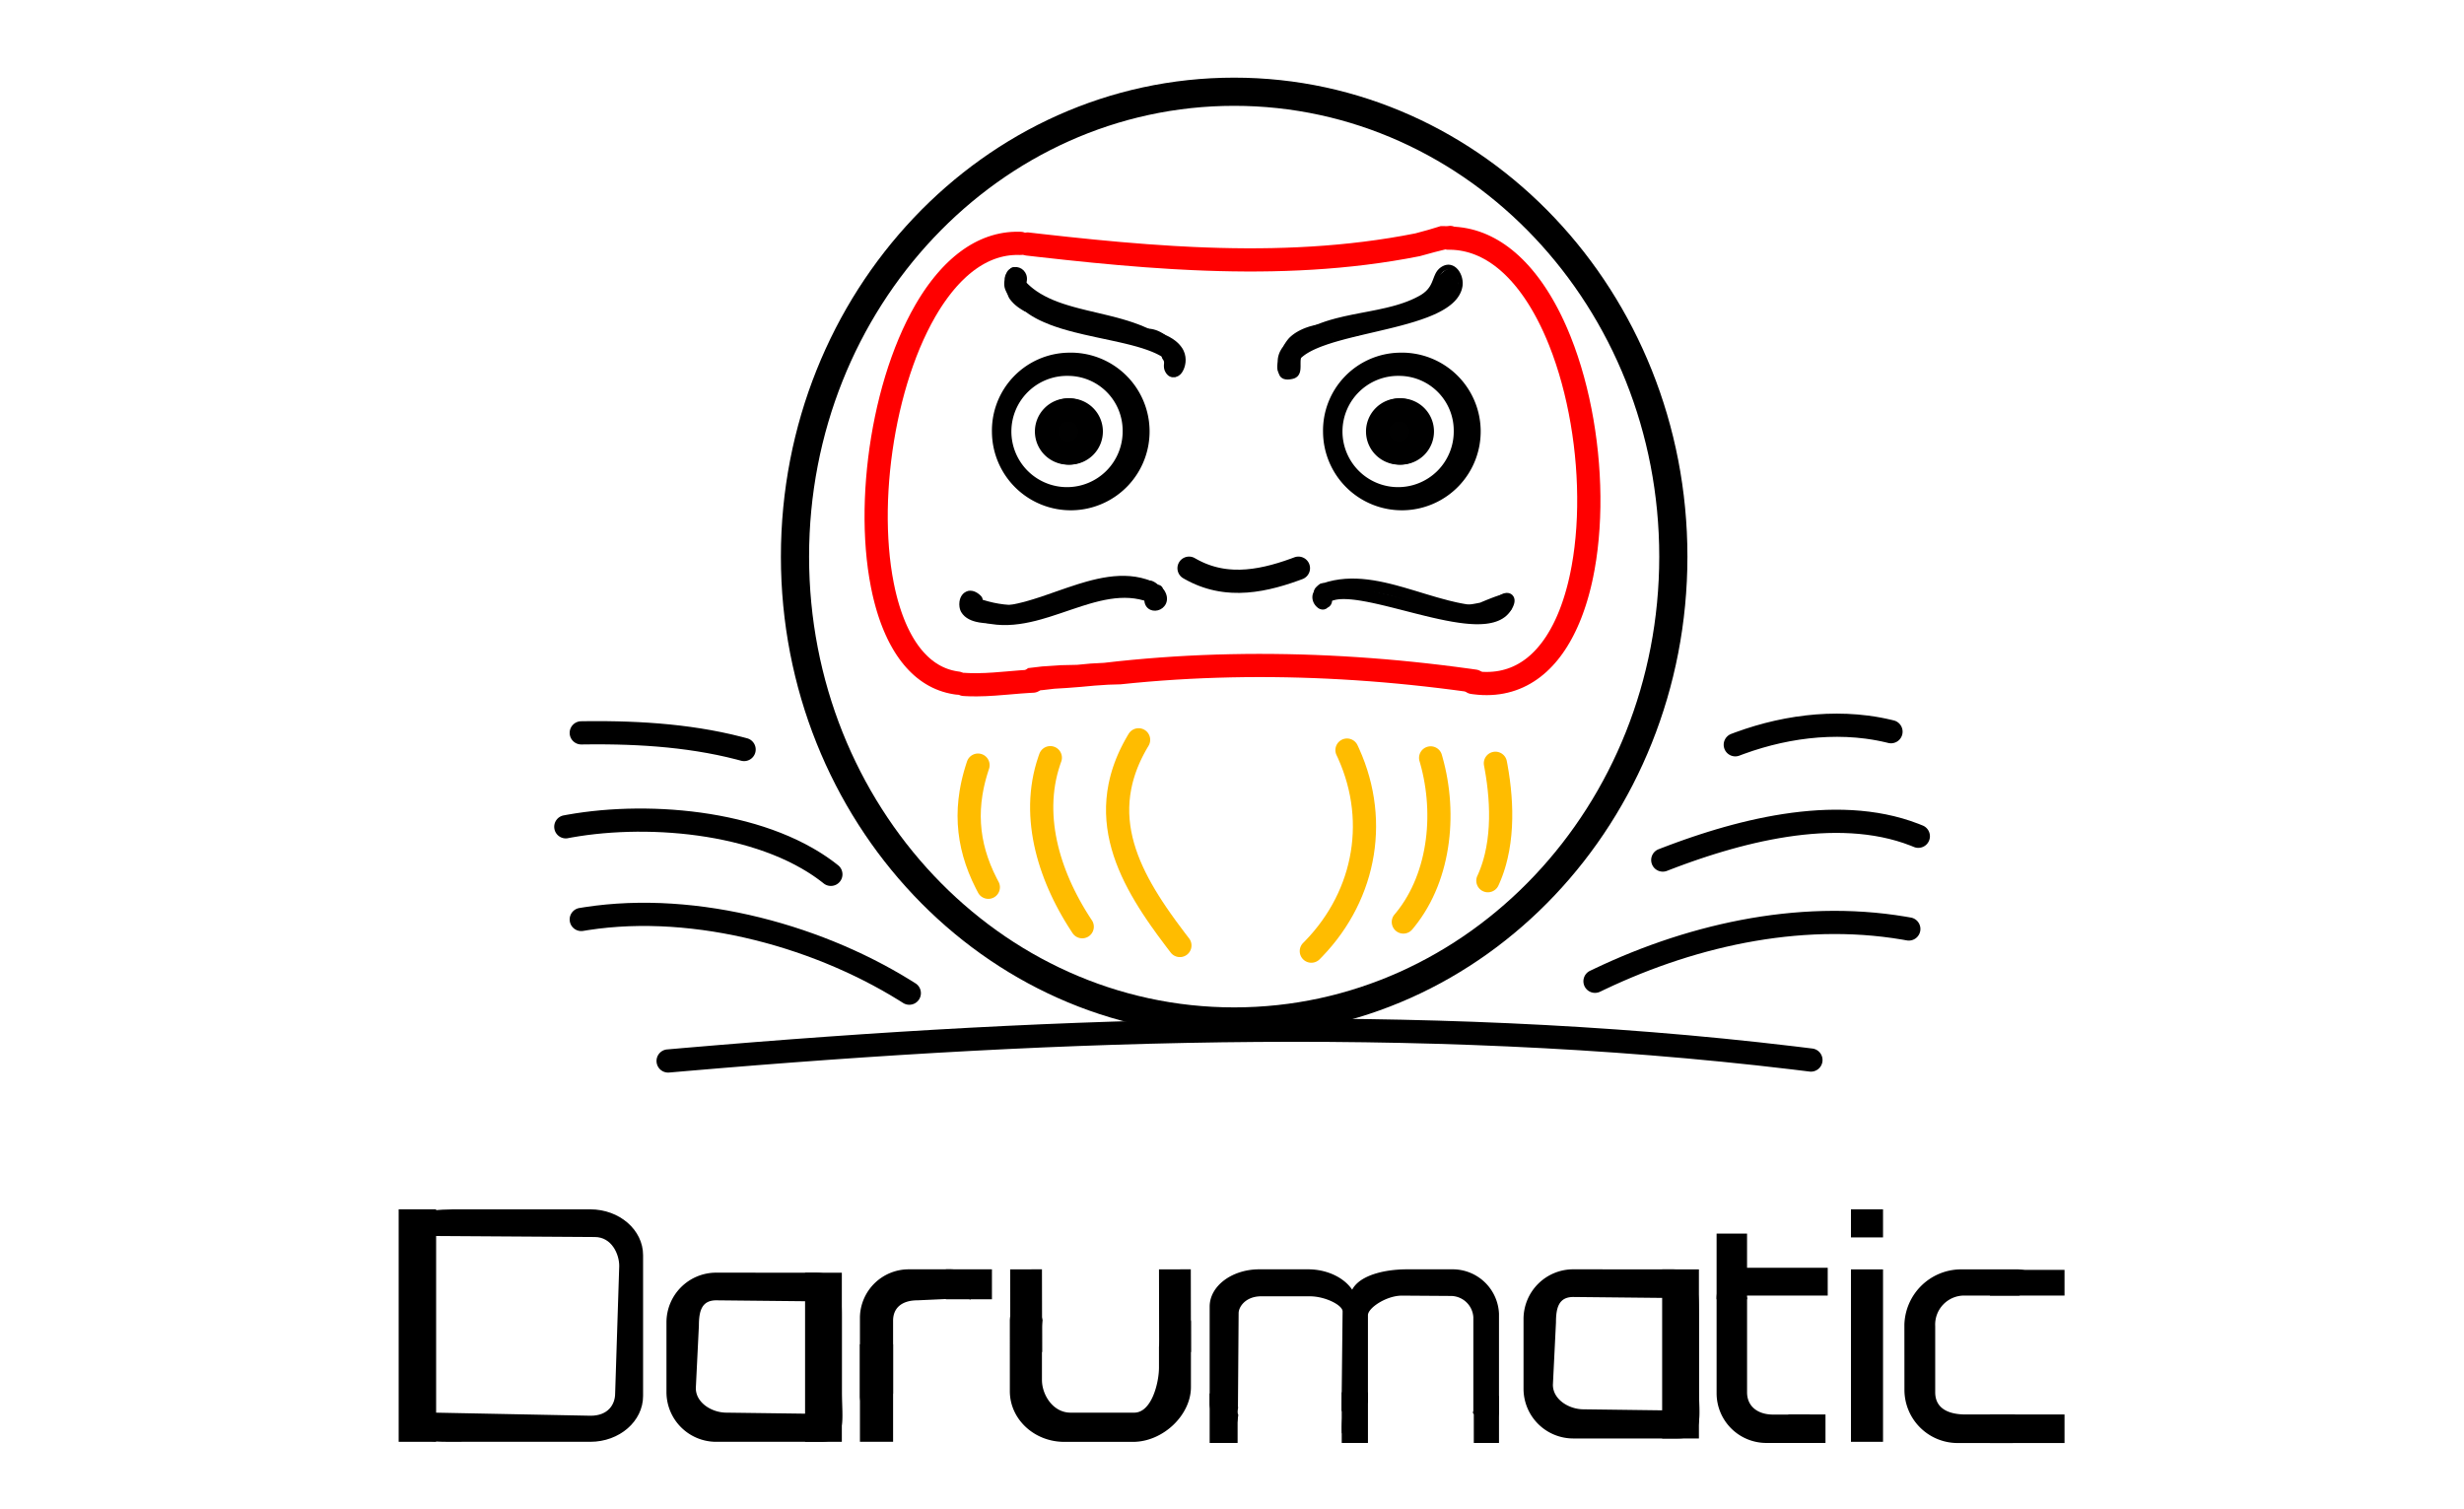 <?xml version="1.0" encoding="UTF-8"?> <svg xmlns="http://www.w3.org/2000/svg" id="Layer_1" data-name="Layer 1" viewBox="0 0 400 245"><defs><style>.cls-1{fill:#010101;}.cls-2{fill:red;}.cls-3{fill:#ffbc00;}</style></defs><title>darumatic</title><path d="M200.351,12.605c40.638,0,73.581,34.81,73.581,77.751s-32.943,77.751-73.581,77.751-73.581-34.81-73.581-77.751S159.713,12.605,200.351,12.605Zm0,4.574c-38.054,0-69.007,32.708-69.007,73.177s30.953,73.177,69.007,73.177c38.053,0,69.007-32.708,69.007-73.177S238.404,17.179,200.351,17.179Z"></path><path d="M173.403,57.252a12.796,12.796,0,1,1-12.373,12.908A12.645,12.645,0,0,1,173.403,57.252Zm.035,3.766a9.031,9.031,0,1,0,8.809,8.945A8.881,8.881,0,0,0,173.438,61.018Z"></path><path d="M227.153,57.252a12.796,12.796,0,1,1-12.373,12.908A12.645,12.645,0,0,1,227.153,57.252Zm.035,3.766a9.031,9.031,0,1,0,8.809,8.945A8.88,8.88,0,0,0,227.188,61.018Z"></path><path class="cls-1" d="M173.522,75.424a5.382,5.382,0,1,1,5.246-5.381A5.315,5.315,0,0,1,173.522,75.424Z"></path><path d="M173.522,64.663a5.382,5.382,0,1,1-5.246,5.381A5.315,5.315,0,0,1,173.522,64.663Zm0,3.766a1.62,1.62,0,1,0,1.48,1.614A1.552,1.552,0,0,0,173.522,68.429Z"></path><path class="cls-1" d="M227.272,75.424a5.382,5.382,0,1,1,5.246-5.381A5.315,5.315,0,0,1,227.272,75.424Z"></path><path d="M227.272,64.663a5.382,5.382,0,1,1-5.246,5.381A5.315,5.315,0,0,1,227.272,64.663Zm0,3.766a1.62,1.62,0,1,0,1.48,1.614A1.552,1.552,0,0,0,227.272,68.429Z"></path><path d="M192.092,93.874l.27.154.586.315.606.296.609.27.611.243.613.217.616.192.617.166.618.142.619.118.619.095.618.073.911.068,1.218.021,1.229-.053,1.222-.123,1.215-.186L206.094,95.639l1.198-.292,1.19-.337,1.183-.376,1.175-.409.595-.219h0a1.883,1.883,0,1,0-1.303-3.534h0l-.532.196-1.077.377-1.069.342-1.058.302-1.048.259-1.036.212-1.024.161-1.01.107-.999.05-1.002-.012-.75-.053-.486-.055-.484-.072-.482-.09-.48-.108-.479-.127-.478-.146-.478-.166-.477-.187-.478-.209-.478-.231-.493-.263-.27-.154a1.883,1.883,0,0,0-1.869,3.27h0"></path><path d="M210.475,57.771l-.033.097-.06.246-.037.262-.016.26-.004.381.002.492-.014.336-.025.195-.04.175-.056.146-.072.116-.087.088-.109.069-.095.039-.075.023-.039.01.012-.003-.094.023-.167.034-.226.033-.256.012-.2-.019-.149-.043-.103-.058-.067-.066-.045-.075-.034-.093-.025-.119-.013-.15.004-.179.023-.204.041-.225.06-.243.077-.256.147-.405.241-.555.277-.552.3-.532.307-.492.224-.329.142-.196.136-.176.126-.152.112-.125.095-.093.032-.027-.012.01.257-.208.514-.381.528-.349.546-.322.563-.296.578-.273.593-.252.607-.232.62-.214.631-.197.968-.27,1.319-.319,1.342-.285,1.359-.266,1.366-.262,1.364-.272,1.353-.298,1.004-.25.662-.183.653-.199.644-.215.634-.235.623-.256.61-.279.596-.305.296-.164h0l.008-.005h0l.121-.07.238-.15.328-.232.383-.32.328-.333.276-.339.23-.341.191-.339.159-.333.194-.474.223-.583.169-.38.122-.214.139-.193.16-.167.08-.066-.018.015.086-.066.15-.101.138-.076.131-.058.124-.04.118-.025.112-.011.107.002.164.025.203.074.185.112.178.152.167.189.152.223.133.252.109.274.082.288.052.295.019.294-.014.287-.018.125.004-.022-.032.168-.08.3-.104.281-.13.273-.154.266-.18.258-.204.252-.228.246-.252.239-.276.234-.298.228-.32.222-.342.215-.362.21-.381.203-.399.197-.417.192-.433.187-.681.271-.955.343-1.001.325-1.043.309-1.077.296-1.103.285-1.122.277-1.705.404-2.272.531-1.673.403-1.088.277-1.057.285-1.02.297-.976.312-.924.328-.658.26-.421.181-.402.187-.384.193-.367.2-.348.208-.328.216-.308.225-.286.235-.264.245-.24.256-.216.268-.103.146h0a.404.404,0,1,0,.661.463l.073-.105.174-.221.201-.216.226-.211.251-.207.275-.202.298-.197.321-.192.342-.187.363-.182.382-.177.398-.172.631-.25.899-.32.956-.306,1.005-.292,1.045-.282,1.079-.274,1.667-.402,2.274-.531,1.712-.405,1.132-.278,1.115-.288,1.092-.3,1.062-.315,1.026-.333.98-.353.701-.28.452-.195.437-.202.421-.209.405-.217.388-.225.37-.234.351-.244.331-.254.31-.265.288-.276.265-.287.24-.301.214-.313.186-.326.157-.339.126-.352L237.38,46.663l.032-.168h0l.004-.022h0l.025-.2.012-.378-.03-.38-.071-.376-.109-.367-.146-.352-.182-.332-.218-.306-.255-.272-.292-.229-.328-.175-.349-.107-.273-.032-.195.004-.197.025-.197.047-.197.069-.197.09-.195.112-.188.129-.086.066h0l-.017.015h0l-.143.126-.228.25-.185.265-.154.28-.186.419-.217.567-.176.433-.135.285-.157.284-.187.282-.225.281-.271.28-.33.279-.29.207-.216.137-.121.07.008-.005-.272.152-.565.289-.581.267-.596.245-.61.226-.622.208-.634.193-.642.178-.983.245-1.337.295-1.358.271-1.369.262-1.372.268-1.365.29-1.347.326-.993.277-.653.205-.645.223-.634.243-.623.265-.61.289-.596.315-.581.343-.564.374-.541.401-.257.208h0l-.012.011h0l-.068.061-.127.128-.135.151-.143.173-.15.195-.157.216-.241.356-.325.523-.317.567-.296.593-.259.6-.161.447-.089.296-.071.292-.05.287-.026.281.002.275.036.269.077.258.126.24.178.208.221.163.255.112.281.064.307.02.331-.02.271-.041.191-.04.094-.022h0l.012-.003h0l.091-.026.165-.06.222-.116.238-.188.181-.221.128-.239.085-.248.053-.251.03-.257.015-.374-.002-.481.003-.341.011-.204.022-.181.038-.169.033-.097h0a.404.404,0,1,0-.763-.262h0"></path><path d="M211.029,56.771h0a.942.942,0,1,0,0-1.883h0a.942.942,0,0,0,0,1.883h0"></path><path d="M209.905,55.882l-.078.085-.222.307-.178.329-.133.294-.11.249-.096.189L209.012,57.44l-.011-.009.043-.051.058-.041h0a.942.942,0,0,0,.92,1.643l.147-.091.208-.174.212-.247.183-.291.134-.27.107-.241.087-.197.061-.133.053-.094.078-.084h0a.942.942,0,0,0-1.386-1.276h0"></path><path d="M209.392,56.31l-.128.289-.267.58-.271.628-.187.518-.108.376-.047.206h0a.886.886,0,0,0-.017.099h0l-.003.026-.009.172-.003.17-.004.178-.005.173-.009.143-.011.076.009-.068.124-.274.468-.35.376-.044-.024-.002.225.047.279.17.154.194.065.144.022.053.015-.036.027-.093.04-.111.046-.102.041-.067h.012l-.089.112-.418.188-.582-.138-.199-.194-.049-.078-.011-.012.004.043.009.089.008.131.004.169.001.092h0a.942.942,0,1,0,1.883-.013h0l-.001-.137-.009-.242-.016-.222-.027-.208-.04-.202-.065-.207-.11-.227-.266-.299-.695-.221-.581.203-.261.245-.159.23-.122.234-.1.245-.082.259-.061.275-.032.307.024.347.104.317.2.28.341.231.306.079.024.002h0a.948.948,0,0,0,.376-.044h0l.484-.355.153-.315.044-.197.022-.192.012-.196.006-.197.004-.179.002-.133-.001-.034.003-.027-.017.099.022-.107.067-.247.144-.407.252-.585.278-.603.128-.288a.942.942,0,1,0-1.721-.766h0"></path><path d="M209.44,59.439l-.07-.129-.052-.159-.015-.136.002-.156.022-.178.045-.197.069-.213.093-.222.116-.225.136-.222.154-.215.167-.202.175-.183.18-.161.179-.135.171-.104.058-.028-.037.019.012-.005.014-.006.065-.027.135-.057.163-.069.172-.073.164-.073.144-.068.112-.06.145-.1.265-.334h0a.944.944,0,0,0,.072-.61h0l-.003-.014-.374-.566-.498-.189-.258.003-.229.043-.262.077-.248.089-.224.09-.189.083-.118.057-.08.043-.077.047h0c-.019.012-.038.026-.056.04h0l-.183.141-.39.328-.385.372-.36.412-.323.455-.218.385-.128.28-.102.28-.081.292-.058.304-.032.314-.006.182v-.008l-.001.018-.002.01-.01.094-.02.204-.02.255-.012.281.007.291.032.251.061.224.132.259.328.313.401.143h0a.928.928,0,0,0,.193.007h0l.031-.002.264-.055.345-.19.245-.289.133-.355.025-.363-.028-.276-.033-.207-.022-.151-.001-.073.004.058-.009.073.024-.149.054-.274.07-.274.086-.278.102-.271.115-.254.126-.229.132-.194.051-.059-.025.031.153-.18.27-.291.243-.23.224-.184.209-.146.2-.117.196-.096.202-.082.341-.112.518-.142.456-.122.349-.1.378-.12.409-.145.224-.087h0l.023-.01h0l.092-.039.223-.102.322-.157.392-.174.22-.064.078-.003-.009.008h0a.942.942,0,0,0-.086-1.882h0l-.214.017-.339.066-.416.138-.453.202-.286.14-.161.075-.092.039.023-.01-.174.068-.348.124-.328.104-.314.091-.471.125-.619.172-.463.158-.321.137-.324.165-.323.197-.322.233-.321.27-.322.311-.32.347-.153.179h0c-.009.01-.017.02-.025.031h0l-.14.183-.22.34-.188.355-.161.366-.136.372-.113.372-.091.368-.067.347-.024.149h0c-.004.024-.006.049-.009.074h0l-.006.193.017.237.027.188.023.136.013.047.026-.083.093-.19.195-.206.27-.132.164-.024-.031.002.193.007.351.136.244.259.067.158.014.082-.011-.023-.008-.154.008-.206.017-.219.02-.204.013-.137.006-.095.001-.018h0v-.008h0l-.001-.055.01-.151.023-.149.037-.149.05-.148.056-.136.112-.215.204-.302.249-.294.287-.282.323-.275.182-.141-.055.04-.055.033-.006.002.058-.029.137-.06.164-.067.155-.058.109-.037.001-.007-.139-.009-.414-.179-.329-.532.003.013.072-.61.26-.323.108-.07-.003.004-.096.046-.142.063-.162.069-.163.068-.146.062-.094.04-.059.027-.012.006h0l-.037.019h0l-.183.102-.311.203-.296.234-.28.26-.265.285-.247.308-.227.328-.205.347-.179.365-.15.381-.115.397-.074.412-.025.425.033.432.101.433.155.382.07.129a.942.942,0,1,0,1.656-.896h0"></path><path d="M211.949,56.94l.559-.264,1.127-.564,1.107-.547.813-.363.533-.207.258-.089h0a.942.942,0,1,0-.62-1.778l-.323.114-.616.242-.879.393-1.115.552-1.089.546-.559.264h0a.942.942,0,0,0,.804,1.703h0"></path><path d="M216.39,54.285l.307-.124.569-.188.577-.15.604-.13.95-.183.981-.206.68-.178.355-.11h0a.942.942,0,0,0-.563-1.797h0l-.27.086-.588.155-.951.2-.992.192-.684.149-.695.185-.68.229-.306.124a.942.942,0,0,0,.708,1.745h0"></path><path d="M216.865,54.499l.327-.08.64-.142.976-.195,1.328-.266,1.016-.238.69-.193.353-.112h0a.942.942,0,1,0-.573-1.794l-.29.093-.61.172-.958.225-1.328.266-1.014.204-.677.151-.327.08h0a.942.942,0,0,0,.447,1.829h0"></path><path d="M217.741,55.124l.125-.061.21-.086.332-.105.484-.114.522-.098.562-.102.591-.128.465-.132.323-.115.313-.136.31-.165.172-.106h0a.942.942,0,0,0-1.007-1.591h0l-.063.042-.174.098-.193.088-.201.075-.346.102-.528.115-.576.105-.613.117-.626.154-.471.157-.306.129-.125.06a.942.942,0,1,0,.819,1.696h0"></path><path d="M219.393,53.663l.245.003.546-.026.553-.068.538-.102.771-.198.995-.32.962-.338.924-.308.661-.182.421-.09.42-.064.411-.031.182-.003h0a.942.942,0,0,0-.04-1.883h0l-.298.009-.545.047-.53.084-.525.116-.751.21-.953.317-.915.322-.891.289-.655.172-.42.083-.412.055-.427.024-.245-.003a.942.942,0,0,0-.022,1.883h0"></path><path d="M222.593,53.801l.469-.131.956-.297,1.409-.486,1.386-.493.908-.307.903-.276.901-.233.437-.094h0a.942.942,0,0,0-.398-1.841h0l-.513.112-.979.255-.955.293-.936.316-1.369.487-1.354.468-.903.282-.469.131a.942.942,0,1,0,.507,1.814h0"></path><path d="M228.219,51.522l.273-.111.526-.187.547-.173.575-.175.593-.188.603-.213.605-.252.458-.229.307-.178.158-.101h0a.942.942,0,1,0-1.021-1.582l-.09.059-.203.122-.338.173-.504.213-.543.193-.574.182-.597.182-.61.195-.6.216-.273.111h0a.942.942,0,0,0,.709,1.744h0"></path><path d="M230.179,50.804l.164-.081.326-.15.535-.232.778-.331.816-.37.62-.317.412-.239.393-.258.376-.285.354-.317.325-.356.287-.399.238-.446.109-.273h0a.942.942,0,1,0-1.762-.664h0l-.024.081-.104.224-.146.221-.189.219-.231.215-.269.209-.303.202-.324.19-.538.278-.775.351-.79.336-.577.25-.366.17-.164.08A.942.942,0,0,0,230.179,50.804h0"></path><path d="M234.152,44.262l-.076.052-.22.184-.21.233-.166.247-.166.349-.142.452-.091.411-.075.334-.057.176-.032.066-.034.051-.027.024.013-.023h0a.941.941,0,1,0,1.384,1.277l.123-.143.162-.236.121-.233.093-.238.091-.309.078-.348.058-.278.054-.214.041-.116.013-.038.009-.027.045-.047.075-.052h0a.941.941,0,1,0-1.065-1.553h0"></path><path d="M233.32,46.008l-.04.082-.057.091-.105.13-.186.183-.229.197-.273.225-.3.258-.31.303-.237.284-.155.231-.078.14h0a.941.941,0,1,0,1.66.889l.004-.013.034-.063.097-.13.212-.213.273-.236.318-.263.342-.307.331-.355.224-.308.127-.222.04-.082h0a.942.942,0,1,0-1.694-.823h0"></path><path d="M233.443,48.377l.056-.044.222-.21.206-.242.189-.253.187-.268.188-.28.282-.429.278-.42.176-.256.165-.228.148-.188.121-.133.074-.06-.029.034-.117.067-.185.051-.286-.012-.234-.095-.126-.093.04.035-.043-.029-.024-.015.01.041.022.083.025.114.034.221.024.321-.004.306-.019.185-.017.084-.018.061-.01.008.025-.062.038-.066-.039.061-.043.052-.075.072-.141.119-.197.169-.136.128h0a.941.941,0,1,0,1.294,1.368l.067-.066.22-.188.266-.24.206-.228.126-.172.039-.061h0c.013-.022.026-.044.038-.066h0l.073-.155.075-.217.05-.213.034-.228.026-.342-.003-.464-.042-.469-.059-.347-.058-.238-.077-.238-.106-.244-.156-.252-.191-.214-.04-.035h0a.961.961,0,0,0-.126-.092h0l-.277-.122-.381-.037-.291.062-.234.111-.221.158-.213.202-.194.222-.191.245-.19.265-.193.28-.282.426-.273.415-.17.253-.154.222-.129.175-.084.109-.034.046-.057.043a.942.942,0,0,0,1.143,1.497h0"></path><path d="M234.531,46.607l-.096.195-.197.331-.231.32-.269.318-.297.305-.316.28-.325.245-.322.2-.135.069h0a.941.941,0,1,0,.888,1.66l.256-.14.456-.294.438-.338.415-.376.389-.407.357-.433.32-.455.263-.453.096-.195h0a.942.942,0,0,0-1.689-.833h0"></path><path d="M233.032,47.866l-.312.271-.466.385-.305.232-.31.216-.311.192-.312.164-.312.133-.137.047h0a.942.942,0,1,0,.638,1.772l.252-.093.445-.197.42-.226.397-.248.375-.264.361-.277.499-.413.313-.271h0a.942.942,0,0,0-1.233-1.424h0"></path><path d="M209.859,58.026l.153-.266.311-.583.222-.392.141-.212.147-.185.151-.149.054-.041-.063.05.029-.021-.004.009.081-.034.217-.087.284-.111.314-.13.317-.151.246-.145.184-.138.179-.182.179-.295.084-.317h0a.951.951,0,0,0,.003-.192h0l-.002-.019-.09-.331-.369-.421-.436-.152-.364.023-.311.106-.253.131-.234.144-.233.157-.235.168-.347.263-.336.267-.208.172-.186.158-.161.14-.131.121-.086.083-.06.065-.048.056h0a.814.814,0,0,0-.054.074h0l-.034.052-.122.232-.121.303-.084.21-.012.008.105-.16.491-.25.494.076.175.114.119.125-.02-.026.128.21.052.226-.001.103.018-.013.073-.121.112-.167.132-.179.093-.117.054-.065.046-.053.03-.032-.003.003-.024.024.118-.114.216-.183.228-.167.252-.163.272-.155.291-.147.305-.138.317-.126.5-.171.675-.179.487-.093.312-.044.312-.03.298-.014.13-.001h0a.942.942,0,0,0-.025-1.883l-.202.003-.385.021-.392.039-.408.06-.613.122-.8.216-.591.204-.392.159-.385.176-.373.192-.362.21-.347.228-.329.248-.295.256-.118.114h0l-.024.024h0l-.038.04-.063.069-.071.083-.082.1-.136.173-.19.264-.193.304-.172.338-.101.298-.039.287.052.385.172.338.02.026h0a1.007,1.007,0,0,0,.119.125h0l.215.15.573.116.599-.263.238-.287.111-.216.092-.229.058-.158.006-.029.034-.052-.054.074-.03.033-.006.005.037-.037.1-.092.137-.12.165-.14.183-.151.301-.239.309-.235.192-.139.172-.117.135-.086.067-.043-.052.001-.217-.005-.364-.143-.319-.389-.065-.274.002.019.004-.192.076-.248.115-.157.058-.045.015-.002-.082.056-.221.108-.28.116-.305.119-.304.124-.228.11-.158.096-.029.021h0c-.022.015-.043.032-.063.049h0l-.185.164-.282.301-.235.309-.203.315-.245.434-.28.527-.154.266h0a.942.942,0,1,0,1.631.941h0"></path><path d="M215.34,97.572l.047-.104.078-.159.062-.111.047-.07.025-.027-.01.02-.071.069-.18.103-.326.055-.362-.095-.225-.172-.097-.132-.034-.059-.009.029-.008.092-.018.129-.03.131-.038.102-.031.04.017-.061.151-.153.23-.103.21-.022.178.03.106.047.065.043-.074-.053-.063-.061-.03-.044-.02-.043-.012-.04-.004-.035.003-.027.008-.017.011-.004.01.009.006.02v.027l-.004.026-.001.019.013.01.037.002-.002.006-.323.002.026.004-.388-.157-.095-.08.016.044.042.104.045.134.039.143.024.133.007.103-.01.043-.008-.06.061-.182.137-.175.157-.113.165-.063.128-.018.072.001.017-.003-.029-.019-.066-.041-.096-.067-.049-.037h0a.942.942,0,0,0-1.112,1.52l.109.079.198.131.199.112.207.095.225.072.255.04.286-.012.3-.088.27-.166.229-.255.162-.345.065-.345.001-.301-.034-.281-.058-.27-.076-.26-.09-.249-.106-.239-.135-.239-.236-.284-.512-.262-.026-.004h0a.93.93,0,0,0-.323.002h0l-.199.041-.318.106-.293.156-.257.202-.212.24-.161.267-.108.282-.059.288-.012.286.029.28.067.272.102.26.136.247.168.23.199.211.204.171.074.053h0a.726.726,0,0,0,.064.042h0l.183.093.324.087.349-.01.359-.13.328-.26.222-.309.135-.301.089-.301.056-.306.027-.311-.005-.322-.051-.328-.095-.272-.152-.242-.293-.251-.44-.138-.416.05-.283.139-.187.152-.138.152-.116.158-.107.172-.104.191-.101.208-.047.104a.942.942,0,0,0,1.715.777h0"></path><path d="M214.974,96.601l.419-.151.795-.239.785-.178.792-.126.799-.077.807-.032.816.011.824.049.832.087.84.12.848.151.856.178.863.202.868.222,1.317.365,1.77.525,1.785.543,1.801.533,1.815.494,1.375.328.924.192.922.163.925.132.928.097.93.059.933.015.934-.032.481-.036h0a.942.942,0,0,0-.144-1.878h0l-.404.032-.838.031-.845-.012-.851-.052-.858-.089-.863-.122-.868-.153-.868-.179-1.317-.313-1.775-.483-1.787-.529-1.798-.547-1.803-.534-1.354-.375-.907-.231-.908-.211-.909-.188-.911-.16-.912-.129-.914-.093-.915-.053-.915-.009-.915.04-.914.093-.911.15-.909.211-.888.27-.419.151a.942.942,0,0,0,.638,1.772h0"></path><path d="M214.18,94.873l-.103.076-.195.156-.171.155-.151.164-.144.208-.124.322.007.484.234.439.341.256.294.111.104.036-.162-.069-.298-.323-.098-.365h0a.942.942,0,1,0,1.882-.064h0l-.099-.411-.336-.399-.288-.153-.138-.046.038.03.19.174.171.365-.015.389-.094.201-.052.058.012-.022.074-.071.141-.114.103-.076h0a.942.942,0,1,0-1.124-1.511h0"></path><path d="M216.404,97.477l.14-.044.246-.062.254-.047.278-.036.3-.025.322-.012.342-.001.36.011.378.022.394.034.411.044.425.054.667.101.929.165.969.196,1.006.223,1.037.244,1.062.262,1.63.414,2.209.566,1.663.413,1.104.262,1.092.244,1.076.222,1.056.196,1.031.163.759.099.498.054.486.041.477.031.468.018.458.004.449-.01.439-.025.428-.04.417-.058.406-.076.395-.095.383-.117.37-.139.356-.164.341-.19.323-.218.304-.246.281-.277.256-.305.131-.182h0a.942.942,0,1,0-1.541-1.083h0l-.047.071-.133.169-.15.156-.168.144-.188.133-.209.122-.231.111-.253.099-.275.087-.296.074-.317.061-.336.048-.355.035-.373.022-.39.009L239.543,99.448l-.42-.016-.434-.027-.447-.038-.455-.048-.707-.091-.983-.155-1.018-.188-1.045-.216-1.069-.239-1.084-.257-1.65-.41-2.212-.567-1.643-.417-1.08-.266-1.062-.25-1.04-.23-1.013-.204-.978-.173-.708-.107L220.031,95.49l-.454-.048-.444-.037-.433-.025-.423-.012-.412.003-.402.018-.391.034-.38.052-.37.072-.341.089-.14.044a.942.942,0,0,0,.563,1.797h0"></path><path d="M243.947,98.963l.046-.131.081-.156.093-.128.112-.127.125-.116.129-.097.119-.07.094-.038.044-.002-.046.026-.172.003-.194-.062-.155-.102-.125-.14-.072-.137-.03-.101-.009-.051-.007-.003-.015.038-.03.074-.047.104-.067.131-.037.067h0a.942.942,0,0,0,1.656.897l.066-.123.109-.221.091-.215.074-.213.055-.216.032-.227.001-.245-.047-.266-.116-.275-.192-.25-.245-.186-.302-.121-.368-.039-.358.051-.314.107-.292.149-.281.187-.271.223-.258.26-.238.299-.211.339-.159.345-.046.131h0a.942.942,0,0,0,1.777.625h0"></path><path d="M240.328,99.859l.193-.084.369-.159.35-.15.332-.139.315-.13.298-.121.281-.112.264-.103.246-.094.23-.086.214-.077.197-.069.181-.062.165-.054.148-.047.132-.039.115-.032.097-.025.117-.026.086-.012-.047.011-.407-.085-.463-1.135.206-.327.002-.013-.1.049-.165.075-.218.091-.265.102-.309.111-.349.116-.387.121-.423.122-.458.122-.49.119-.52.116-.55.11-.577.103-.602.093-.626.082-.648.07-.327.029h0a.942.942,0,0,0,.168,1.876l.36-.032.692-.075.669-.088.644-.1.617-.11.588-.118.559-.125.527-.129.495-.132.461-.133.426-.133.39-.131.353-.127.315-.123.278-.118.244-.114.22-.118.227-.153.335-.437-.435-1.21-.482-.123-.227.013-.204.035-.174.04-.132.035-.145.041-.157.047-.171.054-.185.061-.199.068-.214.075-.229.083-.244.091-.259.1-.276.108-.292.116-.308.125-.325.134-.342.144-.359.153-.375.162-.193.084a.942.942,0,0,0,.755,1.726h0"></path><path d="M163.151,45.304l.023.114.04.203.033.176.028.152.023.129.019.107.015.086.011.067.008.051.007.039.02.091,1.853-.263-.003-.123-.002-.119.003-.146.01-.17.019-.184.031-.19.045-.185.059-.169.07-.145.023-.032h0a.942.942,0,1,0-1.638-.929h0l-.105.194-.143.334-.102.326-.069.314-.045.295-.026.271-.012.24-.003.201.002.15.002.054,1.853-.197.012.059-.004-.025-.009-.051-.012-.073-.016-.094-.02-.116-.025-.139-.03-.162-.036-.186-.041-.21-.023-.114h0a.941.941,0,0,0-1.846.37h0"></path><path d="M163.276,45.329l.033.217.093.466.122.465.148.449.175.434.2.418.224.402.247.385.269.369.289.352.308.337.326.321.343.306.359.292.373.277.387.264.401.252.413.239.424.228.435.217.666.305.923.377.961.347.988.319,1.01.294,1.028.273,1.56.378,2.098.465,2.081.444,1.519.334.981.228.952.236.917.248.875.261.828.278.774.296.536.232.334.16.323.168.306.173.287.178.269.183.118.087h0a.942.942,0,0,0,1.111-1.521l-.172-.125-.337-.228-.352-.216-.365-.205-.378-.195-.397-.188-.612-.264-.848-.322-.887-.296-.923-.275-.954-.257-.98-.243-1.003-.233-1.53-.336-2.066-.441-2.062-.457-1.52-.367-.986-.262-.959-.279-.927-.298-.889-.319-.851-.346-.609-.278-.385-.192-.371-.199-.357-.206-.341-.213-.326-.22-.309-.228-.293-.235-.275-.243-.258-.251-.241-.259-.223-.268-.206-.277-.188-.287-.17-.298-.152-.309-.133-.322-.115-.336-.095-.35-.077-.381-.034-.217a.941.941,0,1,0-1.861.286h0"></path><path d="M164.239,45.941l.128.174.281.359.299.352.309.337.32.323.33.308.34.294.349.281.533.392.741.483.775.442.8.401.821.363.839.331.855.302.868.277.879.257.887.24,1.337.336,1.793.426,1.784.427,1.315.336.859.237.847.253.829.271.809.293.787.317.762.345.734.375.704.408.673.445.477.355.305.247.302.262.293.273.137.135h0a.942.942,0,1,0,1.319-1.344h0l-.174-.171-.343-.319-.352-.304-.367-.295-.561-.414-.766-.502-.791-.456-.814-.414-.833-.376-.85-.342-.865-.312-.875-.286-.885-.264-.894-.247-1.343-.342-1.786-.427-1.769-.42-1.305-.328-.851-.23-.834-.243-.815-.259-.792-.279-.767-.3-.74-.326-.711-.354-.68-.384-.653-.422-.469-.343-.297-.237-.288-.247-.279-.258-.27-.27-.26-.281-.251-.293-.246-.314-.128-.174a.942.942,0,1,0-1.517,1.115h0"></path><path d="M166.579,49.873l.226.185.488.369.508.346.518.316.526.288.533.262.54.236.545.213.549.192.553.172.828.224,1.114.248,1.123.204,1.674.249,1.663.222,1.087.154,1.066.173,1.041.204.756.179.49.134.487.149.478.164.227.086h0a.942.942,0,1,0,.659-1.764h0l-.276-.103-.539-.184-.543-.165-.552-.15-.827-.194-1.101-.215-1.104-.179-1.102-.156-1.636-.218-1.615-.239L173.916,51.086l-1.033-.229-.76-.204-.492-.152-.484-.168-.475-.185-.467-.203-.458-.222-.449-.244-.44-.266-.43-.291-.431-.324-.226-.185a.941.941,0,1,0-1.191,1.458h0"></path><path d="M165.078,45.429l-.009-.094-.002-.119.008-.076.013-.052.013-.029.01-.007.003.01-.006.023-.002.023-.026.048-.062.051-.05.029-.032.018-.019.017-.016.017-.017.018-.025-.009-.014-.014-.004.017-.005.025-.009.036-.015.048-.023.062-.035.077-.015.026h0a.942.942,0,0,0,1.702.807l.063-.138.092-.242.067-.244.04-.244.014-.242-.013-.238-.039-.231-.075-.245-.159-.324-.264-.339-.324-.263-.371-.182-.407-.094-.432.009-.433.128-.365.227-.226.227-.136.194-.109.209-.082.221-.056.23-.032.236-.01.243.009.232.009.094a.942.942,0,1,0,1.875-.174h0"></path><path d="M163.164,45.079l-.032.123-.06.285-.039.296-.012.294.017.291.047.286.078.278.108.264.133.249.156.23.253.296.387.356.437.324.242.16h0a.942.942,0,1,0,1.031-1.575l-.162-.105-.292-.207-.227-.194-.127-.136-.057-.073-.045-.068-.036-.067-.028-.073-.021-.083-.012-.1-.001-.121.014-.144.037-.185.032-.123h0a.941.941,0,1,0-1.821-.477h0"></path><path d="M163.699,47.987l.081.091.154.174.143.161.133.149.123.137.112.125.103.114.094.103.123.135.135.146.105.111.08.082.068.065.166.124,1.33-1.233-.114-.18-.07-.089-.074-.089-.126-.149-.199-.227-.22-.241-.222-.234-.164-.162-.109-.102-.105-.09-.118-.089-.179-.103-.513-.094-.856.748.02.52.09.234.099.193.061.108h0a1.002,1.002,0,0,0,.062.096h0l.107.143.256.308.281.295.293.268.301.244.307.222.458.295.319.188h0a.942.942,0,0,0,.953-1.624l-.256-.149-.376-.24-.228-.163-.215-.171-.203-.181-.191-.194-.192-.226-.107-.144.062.096-.031-.053-.039-.069.007.045-.011.399-.842.689-.457-.098-.087-.058.005.001.045.037.063.058.125.123.194.202.197.216.179.203.108.127.051.061.024.029-.056-.102,1.346-1.2.137.107-.012-.01-.056-.056-.091-.096L166.156,47.906l-.119-.13-.09-.1-.1-.111-.11-.123-.121-.134-.131-.147-.142-.159-.153-.172-.081-.092a.942.942,0,1,0-1.41,1.249h0"></path><path d="M188.775,58.337l.054.074.052.091.063.152.08.25.088.301.057.182h0a.942.942,0,0,0,1.797-.564h0l-.047-.149-.112-.379-.152-.43-.163-.338-.136-.218-.054-.074h0a.942.942,0,1,0-1.528,1.101h0"></path><path d="M189.223,59.768l.068.1.143.199.144.183.142.163.145.147.155.132.175.12.215.105.274.072.337-.001.348-.115.278-.205.179-.23.107-.217.077-.269.044-.346.002-.35-.027-.347-.051-.348-.07-.347-.088-.342-.106-.331-.124-.316-.078-.17h0a.941.941,0,1,0-1.704.802h0l.033.065.081.2.076.229.066.244.052.245.037.232.02.201.007.147.002.081.013-.006.047-.074.106-.116.189-.121.246-.064.22.013.14.049.065.041.009.015-.029-.019-.056-.052-.077-.085-.094-.118-.114-.157-.068-.1h0a.942.942,0,0,0-1.556,1.061h0"></path><path d="M188.748,57.145h0a.942.942,0,0,0,0-1.883h0a.942.942,0,1,0,0,1.883h0"></path><path d="M189.075,58.582l.035.043-.02-.016-.034-.031-.024.008-.017.084-.025.175-.031.244-.019.305.028.373.069.279h0a.867.867,0,0,0,.032.088h0l.033.077.097.196.126.202.154.19.189.173.229.146.357.122.52-.002.487-.187.362-.286.272-.33.21-.361.162-.389.117-.415.072-.437.02-.457-.038-.472-.104-.48-.18-.479-.139-.269h0c-.009-.017-.019-.033-.029-.05h0l-.074-.118-.192-.271-.22-.267-.235-.248-.248-.229-.258-.21-.392-.278-.546-.326-.567-.281-.564-.239-.552-.204-.275-.094h0a.942.942,0,1,0-.607,1.783l.23.078.474.174.464.193.442.215.419.243.291.202.173.137.159.143.146.149.133.155.13.178.074.118-.029-.05.043.066.096.211.062.227.03.237-.001.238-.028.229-.05.208-.061.175-.059.129-.033.071.033.012.143-.009.173.043.1.058.062.053.027.038-.002.011-.022-.022-.041-.076-.033-.077.032.088.005.076-.02-.066.007-.166.031-.242.038-.31.01-.387-.07-.431-.138-.332-.132-.199-.035-.043h0a.942.942,0,1,0-1.455,1.196h0"></path><path d="M185.515,55.495h0a.942.942,0,1,0,0-1.883h0a.942.942,0,1,0,0,1.883h0"></path><path d="M185.958,55.23l.173-.009.273.008.241.032.233.053.229.074.229.095.231.116.234.139.106.069h0a.942.942,0,1,0,1.022-1.582l-.182-.116-.35-.201-.364-.175-.378-.147-.392-.115-.405-.081-.416-.043-.404-.006-.173.009h0a.942.942,0,0,0,.094,1.881h0"></path><path d="M187.092,95.046l-.009-.038-.1-.259-.288-.343-.392-.189-.342-.03-.133.008.208.009h0a.942.942,0,0,0-.386,1.843l.296.027.065-.005-.196-.034-.306-.166-.215-.285-.047-.153.009.038a.942.942,0,0,0,1.835-.423h0"></path><path d="M186.476,94.167l-.395-.133-.852-.233-.878-.171-.884-.105-.888-.046-.889.01-.89.059-.891.104-.89.144-.889.179-.888.21-.887.236-1.322.393-1.758.576-1.749.606-1.729.601-1.278.428-.84.266-.834.247-.824.224-.814.197-.802.166-.79.132-.775.094-.761.053-.745.009-.729-.039-.712-.089-.332-.061h0a.941.941,0,1,0-.333,1.853l.437.077.845.1.85.041.853-.013.856-.062.859-.106.861-.145.863-.18.865-.21.865-.236.867-.258.869-.275,1.3-.435,1.727-.6,1.719-.596,1.708-.56,1.271-.378.836-.223.828-.196.819-.167.809-.132.798-.095.786-.055.774-.011.761.035.749.085.737.138.744.201.395.133h0a.942.942,0,1,0,.602-1.785h0"></path><path d="M158.562,100.702l.434.146.918.255.935.187.933.118.93.055.925-.003.92-.056.914-.103.908-.144.902-.181.896-.211.89-.238,1.321-.393,1.749-.571,1.733-.589,1.713-.569,1.268-.39.835-.234.832-.21.826-.18.819-.146.813-.109.807-.067.799-.022.793.027.787.08.782.137.778.197.371.117h0a.942.942,0,0,0,.561-1.798l-.475-.147-.916-.226-.915-.154-.911-.088-.908-.028-.903.027-.899.077-.894.121-.889.16-.885.194-.881.222-.88.247-1.308.402-1.726.573-1.712.582-1.701.556-1.27.378-.838.225-.833.198-.829.167-.823.133-.818.094-.813.052-.808.006-.804-.044-.801-.097-.8-.155-.816-.223-.434-.146a.942.942,0,1,0-.602,1.784h0"></path><path d="M184.908,94.994l-.165-.033-.165-.033h0a.942.942,0,1,0-.37,1.847l.165.033.165.033h0a.942.942,0,1,0,.37-1.847h0"></path><path d="M186.149,96.023l.052.069.254.249.266.18.161.095.012.011h0a.942.942,0,1,0,1.068-1.551l-.125-.083-.125-.073-.014.006.006.032-.052-.069h0a.941.941,0,1,0-1.503,1.134h0"></path><path d="M186.34,96.061l.101.042.11.062.076.059.077.07.138.148.198.245.106.137h0a.942.942,0,0,0,1.487-1.155l-.139-.179-.307-.366-.275-.274-.227-.184-.259-.168-.261-.133-.101-.042h0a.942.942,0,1,0-.724,1.739h0"></path><path d="M186.695,96.175l-.016.106-.03.18-.048.233-.065.247-.059.174-.048.111-.03.051.001-.012.077-.104,1.215-.123.318,1.15-.044.085.016-.007.062-.047.11-.072.161-.09.217-.103.117-.047h0a.942.942,0,0,0-.73-1.736l-.21.09-.346.171-.292.175-.242.174-.197.173-.16.174-.147.22.279,1.228,1.232-.111.139-.168.1-.162.096-.195.095-.239.093-.291.087-.341.059-.296.036-.216.016-.105h0a.942.942,0,0,0-1.863-.276h0"></path><path d="M159.227,97.261l-.086-.077-.168-.147-.159-.133-.147-.117-.138-.103-.133-.091-.132-.081-.14-.072-.166-.065-.222-.049-.326.008-.415.176-.306.355-.108.338-.003.311.067.308.098.27.114.255.128.255.211.387.307.524.158.26h0a.941.941,0,1,0,1.608-.98h0l-.142-.233-.28-.476-.182-.332-.096-.188-.069-.147-.036-.08-.01.023-.016.147-.094.254-.273.293-.361.139-.251-.004-.124-.035-.044-.023.006-.001.04.023.067.044.089.066.109.086.129.107.15.131.086.077h0a.942.942,0,0,0,1.257-1.402h0"></path><path d="M158.638,99.056l.41.132.875.253.915.222.939.182.957.138.967.086.971.03.735-.019.491-.035.25-.025h0l.029-.003h0l.416-.055.876-.151.845-.148.591-.075.364-.023.165-.002h0a.942.942,0,0,0-.034-1.883h0l-.257.006-.479.034-.676.088-.841.147-.802.139-.417.055.029-.004-.196.02-.408.031-.627.019-.86-.023-.867-.075-.865-.122-.854-.164-.835-.201-.817-.236-.409-.133h0a.942.942,0,1,0-.581,1.792h0"></path><path d="M159.298,96.803l-.05-.055-.161-.159-.194-.164-.213-.152-.235-.138-.261-.118-.295-.088-.342-.039-.253.016h0a.847.847,0,0,0-.109.02h0l-.073.018-.26.096-.274.158-.233.197-.187.222-.144.234-.108.237-.078.237-.068.331-.03.439.033.436.07.33.076.225.055.126h0c.01.021.02.042.031.062h0l.07.125.234.329.301.313.334.259.354.211.367.171.374.136.378.108.554.117.733.098.538.041.338.015.312.008.286.003h.135a.942.942,0,1,0,.004-1.883h-.12l-.259-.003-.275-.006-.281-.012L159.937,99.278l-.595-.075-.428-.086-.255-.069-.231-.079-.202-.086-.17-.09-.136-.09-.107-.088-.103-.126-.069-.125.032.062.004.016-.013-.017-.027-.076-.026-.161v-.182l.017-.126.011-.053.008-.036-.001-.017-.014-.001-.03.008-.041.006.005-.013.073-.018-.109.02-.1-.004-.021-.019.036-.001.071.024.088.046.09.059.081.062.074.069.05.055a.942.942,0,0,0,1.398-1.262h0"></path><path d="M187.418,96.842l.054.088.058.115.028.08.012.061.001.043-.006.026-.009.013-.009.003-.008-.002-.006-.004-.028.019-.044.013-.033-.006-.036-.01-.022-.019.008-.024.063-.003.065.022.038.017.036.024.029.025.02.018.011.003.006-.019.006-.046.013-.074.007-.027h0a.942.942,0,1,0-1.854-.329h0l-.026.159-.024.273.007.27.04.264.076.256.113.24.147.217.177.187.199.153.242.129.355.109.428.032.413-.061.393-.146.364-.232.3-.297.182-.266.104-.217.077-.234.047-.246.015-.253-.017-.256-.048-.256-.077-.252-.105-.248-.121-.225-.054-.088h0a.942.942,0,0,0-1.606.984h0"></path><path d="M186.999,97.24h0a.942.942,0,0,0,0-1.883h0a.942.942,0,0,0,0,1.883h0"></path><path d="M188.934,95.877l-.153-.356h0a.942.942,0,1,0-1.731.741h0l.153.357a.942.942,0,0,0,1.731-.742h0"></path><path class="cls-2" d="M235.365,36.666a1.968,1.968,0,0,1,1.899,1.434,1.525,1.525,0,0,1-1.208,2.013l-1.211.321-1.921.482-2.454.67-2.166.408-2.168.367-2.169.328-2.171.289-2.173.252-2.174.216-2.175.182-2.175.149-2.176.117-2.176.087-2.176.058-2.175.03-2.175.003-2.174-.022-2.173-.045-2.172-.068-2.175-.089-3.256-.17-4.329-.289-4.319-.35-4.307-.4-4.294-.441-4.277-.47-2.13-.243a1.883,1.883,0,1,1,.427-3.742l2.13.243,4.262.469,4.266.438,4.271.397,4.274.346,4.275.285,3.202.167,2.132.087,2.135.067,2.135.044,2.133.021,2.131-.004,2.13-.03,2.128-.057,2.126-.085,2.123-.115,2.121-.146,2.118-.178,2.115-.211,2.112-.245,2.108-.281,2.104-.318,2.101-.356,2.097-.396,2.138-.583,1.986-.602,1.09.017Z"></path><path class="cls-2" d="M204.338,106.147l2.29.01,2.29.032,2.289.054,2.288.076,2.287.098,2.285.119,2.284.141,2.281.162,2.279.182,2.276.203,2.273.224,2.27.244,2.265.264,2.262.283,2.257.302,1.131.159a1.883,1.883,0,0,1-.525,3.73l-1.106-.156-2.225-.298-2.229-.279-2.233-.26-2.236-.24-2.239-.221-2.242-.201-2.244-.18-2.246-.16-2.249-.139-2.25-.118-2.251-.097-2.252-.075-2.252-.054-2.252-.032-2.252-.01-2.252.013-2.251.036-2.25.059-2.249.081-2.247.105-2.245.129-2.243.152-2.239.176-2.237.201-2.234.225-1.998.061-2.22.148-2.249.207-2.308.178-1.953.118-2.038.237-1.735.089a1.814,1.814,0,0,1-2.289-1.234,1.679,1.679,0,0,1,1.319-2.11l.462-.326,2.243-.266,3.044-.207,2.663-.059,2.189-.207,2.177-.116,2.272-.255,2.275-.229,2.278-.204,2.281-.18,2.283-.155,2.285-.131,2.286-.107,2.288-.083,2.289-.059,2.289-.037Z"></path><path class="cls-2" d="M165.711,37.626l-.286-.008-.63.002-.645.03-.639.059-.632.087-.626.115-.618.142-.61.168-.602.194-.592.219-.584.244-.574.267-.565.291-.556.313-.546.335-.536.356-.526.376-.517.396-.507.415-.498.434-.488.451-.478.469-.469.486-.461.503-.451.519-.442.534-.433.549-.425.564-.416.578-.407.592-.398.606-.39.619-.564.945-.725,1.305-.697,1.359-.663,1.401-.63,1.441-.597,1.478-.564,1.511-.531,1.543-.497,1.571-.464,1.595-.43,1.618-.397,1.637-.362,1.653-.329,1.666-.294,1.677-.259,1.684-.224,1.688-.189,1.69-.153,1.688-.117,1.684-.08,1.676-.044,1.666-.006,1.653.031,1.636.069,1.617.108,1.595.146,1.571.187,1.542.227,1.512.267,1.479.229,1.093.167.72.176.702.187.692.197.682.208.67.22.659.231.648.243.635.255.624.266.61.278.598.29.584.303.57.315.556.329.541.341.526.355.511.369.494.383.478.397.461.411.443.426.425.44.405.456.385.47.364.485.342.5.32.515.296.53.272.543.247.558.221.571.195.584.167.596.14.608.112.33.048h0a1.883,1.883,0,0,0,.532-3.729l-.196-.027-.428-.074-.417-.094-.406-.112-.398-.132-.388-.15-.38-.168-.372-.187-.365-.206-.357-.224-.35-.243-.344-.262-.337-.281-.33-.3-.323-.319-.316-.337-.31-.356-.302-.374-.295-.393-.288-.411-.28-.429-.272-.447-.264-.463-.257-.48-.248-.497-.24-.512-.231-.529-.222-.543-.214-.559-.206-.573-.196-.587-.187-.6-.179-.613-.17-.626-.16-.638-.15-.642-.209-.99-.249-1.366-.212-1.405-.175-1.441-.139-1.473-.102-1.502-.067-1.528-.031-1.55.005-1.569.04-1.584.076-1.596.11-1.605.145-1.61.179-1.612.213-1.612.246-1.606.279-1.599.312-1.587.344-1.573.376-1.556.407-1.535.438-1.51.468-1.482.498-1.452.527-1.417.555-1.38.584-1.339.611-1.294.637-1.247.667-1.204.518-.869.35-.557.356-.542.362-.527.367-.512.372-.497.377-.48.383-.464.387-.447.392-.43.397-.413.401-.395.405-.377.409-.359.413-.34.416-.321.42-.302.423-.284.427-.264.429-.245.433-.225.436-.206.44-.187.443-.167.447-.147.45-.128.455-.108.46-.088.464-.067.47-.046.476-.026.504-.003.285.008h0a1.883,1.883,0,0,0,.109-3.765h0"></path><path class="cls-2" d="M156.369,112.981l.355.022.745.03,1.114.011,1.469-.037,1.454-.082,2.132-.169,2.101-.176,1.373-.095.671-.035h0a1.883,1.883,0,0,0-.197-3.761l-.734.039-1.427.1-2.083.175-2.048.164-1.339.077-1.335.036-1-.009-.67-.026-.355-.021a1.883,1.883,0,0,0-.224,3.759h0"></path><path class="cls-2" d="M235.11,40.538l.31.001.549.021.52.045.513.068.506.091.5.113.493.135.487.157.482.179.477.201.472.222.468.243.463.264.458.286.453.306.449.327.444.348.439.368.434.388.428.408.423.428.418.447.411.466.405.484.399.503.393.52.386.538.379.555.372.571.365.588.358.603.351.618.343.633.335.647.328.661.32.674.312.687.304.699.443,1.077.56,1.472.522,1.506.488,1.543.453,1.576.417,1.605.38,1.63.344,1.652.306,1.669.269,1.683.231,1.693.192,1.699.153,1.702.114,1.7.074,1.695.034,1.686-.005,1.673-.046,1.657-.087,1.636-.128,1.612-.168,1.584-.21,1.551-.251,1.515-.214,1.103-.154.719-.166.715-.176.703-.187.691-.197.679-.207.665-.217.651-.227.637-.237.623-.247.607-.257.592-.266.575-.277.559-.286.542-.295.524-.304.506-.313.488-.322.469-.331.45-.34.43-.348.411-.356.391-.364.371-.373.351-.38.33-.388.31-.397.289-.405.268-.413.248-.421.227-.43.207-.44.185-.449.165-.46.144-.47.123-.482.101-.494.079-.507.057-.52.034-.534.01-.548-.013-.563-.039-.578-.065-.276-.039h0a1.883,1.883,0,0,0-.521,3.73l.392.054.737.078.727.046.717.013.706-.018.695-.05.683-.081.671-.112.659-.144.646-.173.631-.203.617-.231.603-.26.588-.287.572-.313.556-.339.541-.363.525-.387.508-.41.493-.432.477-.453.461-.474.446-.493.43-.512.416-.531.4-.548.386-.566.372-.583.358-.598.344-.614.33-.63.317-.644.304-.658.291-.672.278-.685.265-.698.252-.711.241-.723.228-.734.216-.746.204-.757.192-.767.18-.777.17-.794.232-1.204.268-1.625.222-1.657.178-1.685.134-1.709.09-1.73.048-1.748.005-1.763-.038-1.774-.079-1.782-.121-1.786-.161-1.787-.203-1.784-.243-1.779-.283-1.77-.324-1.757-.363-1.741-.403-1.721-.442-1.698-.482-1.672-.521-1.642-.56-1.609-.597-1.566-.472-1.146-.329-.755-.338-.744-.349-.733-.358-.721-.368-.709-.378-.696-.389-.683-.398-.669-.408-.655-.419-.64-.429-.626-.44-.61-.45-.594-.46-.578-.471-.561-.482-.543-.492-.525-.504-.507-.514-.488-.526-.468-.537-.448-.548-.427-.56-.405-.571-.383-.583-.359-.593-.335-.605-.31-.616-.286-.627-.259-.638-.232-.648-.204-.658-.175-.667-.146-.676-.117-.684-.086-.692-.055-.677-.024-.31-.001a1.883,1.883,0,0,0-.01,3.766h0"></path><path class="cls-3" d="M240.908,124.256l.108.576.193,1.137.165,1.144.137,1.157.107,1.166.073,1.171.036,1.172-.002,1.17-.044,1.163-.088,1.152-.133,1.137-.182,1.119-.232,1.097-.206.794-.152.516-.169.52-.182.512-.196.504-.211.496-.105.23h0a1.883,1.883,0,1,0,3.432,1.551h0l.14-.312.254-.602.236-.608.217-.614.2-.62.185-.637.244-.956.265-1.272.204-1.283.148-1.291.096-1.295.046-1.296.001-1.294-.042-1.289-.081-1.279-.117-1.268-.149-1.252-.179-1.233-.204-1.201-.108-.576a1.883,1.883,0,0,0-3.702.693h0"></path><path class="cls-3" d="M230.431,123.517l.119.413.213.798.189.796.169.805.148.813.128.819.106.826.085.83.063.833.041.836.018.838-.004.838-.026.837-.05.835-.073.832-.096.829-.12.823-.143.817-.167.81-.192.802-.216.793-.24.782-.265.771-.289.759-.314.746-.339.732-.364.717-.389.701-.414.684-.44.667-.465.648-.492.629-.243.292h0a1.883,1.883,0,0,0,2.9,2.404l.316-.383.582-.751.549-.771.518-.789.485-.808.454-.823.423-.839.392-.853.362-.866.332-.878.302-.888.273-.898.244-.907.216-.914.188-.921.161-.927.134-.931.107-.935.08-.937.054-.939.029-.939.003-.939-.022-.938-.047-.936-.072-.932-.096-.928-.121-.923-.144-.918-.167-.91-.191-.902-.214-.894-.234-.872-.119-.414h0a1.884,1.884,0,0,0-3.619,1.045h0"></path><path class="cls-3" d="M216.965,122.566l.246.532.436,1.021.386,1.009.342,1.012.301,1.015.258,1.018.217,1.018.175,1.019.135,1.018.094,1.017.054,1.015.013,1.012-.026,1.009-.065,1.005-.104 1-.143.993-.182.987-.22.98-.258.971-.296.962-.334.952-.371.941-.408.93-.445.917-.482.904-.518.89-.555.875-.591.859-.626.842-.662.825-.698.806-.733.787-.367.374h0a1.883,1.883,0,0,0,2.687,2.639l.439-.448.825-.89.787-.913.747-.935.708-.957.668-.977.628-.996.588-1.014.546-1.031.505-1.048.463-1.063.421-1.077.379-1.09.336-1.102.293-1.113.249-1.123.205-1.132.161-1.14.116-1.147.072-1.152.027-1.156-.019-1.16-.065-1.163-.111-1.164-.157-1.164-.203-1.163-.25-1.161-.298-1.158-.344-1.154-.392-1.149-.44-1.142-.48-1.119-.246-.533a1.883,1.883,0,1,0-3.418,1.581h0"></path><path class="cls-3" d="M183.215,119.133l-.178.299-.358.625-.343.634-.322.632-.301.63-.28.629-.26.627-.239.626-.22.624-.2.622-.18.62-.161.619-.203.91-.208,1.211-.138,1.214-.069,1.204-.001,1.193.064,1.181.125,1.168.183,1.154.238,1.14.291,1.126.338,1.112.385,1.098.427,1.084.465,1.07.502,1.057.535,1.045.566,1.033.593,1.021.618,1.01.64 1.0.66.99.677.98,1.037,1.449,1.421,1.907.726.95h0a1.883,1.883,0,0,0,2.993-2.287l-.699-.914-1.379-1.849-1-1.396-.642-.93-.622-.932-.599-.935-.574-.937-.547-.939-.517-.941-.485-.943-.451-.946-.415-.948-.377-.95-.336-.952-.294-.954-.251-.957-.205-.96-.158-.965-.108-.969-.058-.976-.004-.983.051-.991.109-1.001.172-1.026.172-.781.133-.516.15-.519.167-.524.184-.527.202-.531.22-.535.239-.54.258-.543.278-.548.298-.552.324-.567.179-.299h0a1.883,1.883,0,0,0-3.235-1.93h0"></path><path class="cls-3" d="M168.728,122.365l-.156.441-.301.939-.267.962-.225.964-.186.967-.147.968-.109.968-.073.968-.037.967-.002.965.031.963.065.959.096.956.126.951.155.945.184.941.211.934.237.928.263.921.287.913.31.905.332.896.353.888.374.878.393.868.411.858.429.846.445.836.461.824.475.811.49.798.502.786.26.395h0a1.883,1.883,0,0,0,3.144-2.075l-.231-.35-.464-.725-.451-.736-.438-.746-.424-.756-.408-.765-.393-.774-.376-.782-.358-.789-.34-.797-.321-.802-.3-.808-.28-.814-.258-.817-.236-.821-.212-.825-.188-.826-.164-.829-.138-.83-.112-.831-.085-.832-.058-.831-.029-.831-.001-.83.029-.829.059-.826.09-.825.123-.823.155-.819.188-.817.223-.814.264-.829.156-.441h0a1.883,1.883,0,0,0-3.55-1.259h0"></path><path class="cls-3" d="M156.978,123.622l-.109.328-.214.683-.2.69-.182.689-.164.686-.146.684-.183,1.011-.183,1.345L155.485,131.088l-.038,1.343.037,1.337.111,1.331.185,1.324.259,1.318.333,1.312.406,1.305.479,1.3.55,1.295.621,1.29.347.662h0a1.883,1.883,0,0,0,3.335-1.75h0l-.29-.55-.549-1.132-.482-1.124-.416-1.118-.352-1.114-.288-1.112-.224-1.113-.161-1.115-.098-1.12-.036-1.128.027-1.139.09-1.15.156-1.177.161-.896.126-.595.143-.599.159-.604.175-.61.195-.624.109-.329a1.883,1.883,0,1,0-3.575-1.184h0"></path><path d="M108.624,174.109l2.868-.249,5.741-.484,5.75-.465,5.759-.444,5.769-.423,5.777-.4,5.785-.376,5.791-.35,5.797-.323,5.803-.295,5.807-.265,5.811-.234,5.813-.202,5.815-.168,5.817-.134,5.818-.098,5.818-.06,5.817-.022,5.815.018,5.813.06,5.81.102,5.806.146,5.801.191,5.796.238,5.79.285,5.783.334,5.775.385,5.766.436,5.757.489,5.747.544,5.736.599,5.725.656,2.853.349h0a1.883,1.883,0,0,0,.457-3.739h0l-2.882-.353-5.763-.66-5.773-.603-5.783-.547-5.792-.492-5.8-.439-5.808-.387-5.814-.336-5.821-.287-5.826-.238-5.83-.192-5.834-.146-5.837-.103-5.839-.06L209.964,165.35l-5.842.022-5.842.061-5.841.098-5.839.135-5.838.169-5.834.203-5.83.235-5.826.266-5.821.295-5.815.324-5.808.351-5.8.376-5.792.401-5.783.423-5.773.446-5.763.466-5.75.485-2.868.249a1.883,1.883,0,0,0,.326,3.752h0"></path><path d="M282.365,122.662l.745-.279,1.467-.509,1.473-.458,1.492-.412,1.507-.362,1.519-.311,1.528-.258,1.535-.203,1.539-.146,1.54-.088,1.538-.027,1.535.034,1.528.098,1.518.164,1.121.166.739.131.746.15.741.167.358.088h0a1.883,1.883,0,1,0,.892-3.659h0l-.424-.103-.829-.186-.832-.166-.845-.148-1.266-.184-1.68-.178-1.685-.105-1.686-.035-1.686.033-1.683.098-1.676.163-1.668.223-1.657.282-1.643.339-1.628.394-1.609.446-1.588.497-1.551.539-.745.279a1.883,1.883,0,0,0,1.32,3.528h0"></path><path d="M270.615,141.369l.577-.223,1.158-.44,1.177-.433,1.197-.427,1.215-.418,1.232-.408,1.248-.397,1.262-.383,1.274-.368,1.285-.352,1.295-.333,1.303-.313,1.309-.292,1.314-.267,1.317-.243,1.319-.216,1.319-.188,1.318-.158,1.315-.126,1.31-.094,1.304-.059,1.296-.023,1.287.015,1.276.054,1.264.094,1.25.136,1.235.179,1.218.224,1.2.27,1.182.317,1.161.366,1.139.416.541.219h0a1.883,1.883,0,1,0,1.408-3.493h0l-.662-.266-1.299-.47-1.316-.411-1.332-.355-1.345-.299-1.358-.247-1.368-.196-1.377-.148-1.385-.101-1.391-.056-1.396-.015-1.4.026-1.402.065-1.403.102-1.402.136-1.401.169-1.397.2-1.393.229-1.387.256-1.38.282-1.371.306-1.361.327-1.35.348-1.337.366-1.324.383-1.308.398-1.291.411-1.273.422-1.254.432-1.233.44-1.211.446-1.183.449-.576.223h0a1.883,1.883,0,1,0,1.359,3.513h0"></path><path d="M259.754,160.989l.731-.351,1.453-.678,1.46-.653,1.474-.632,1.487-.61,1.498-.586,1.509-.562,1.52-.538,1.53-.513,1.539-.487,1.547-.46,1.555-.433,1.563-.405,1.569-.377,1.574-.348,1.58-.318,1.585-.287,1.588-.257,1.591-.225,1.594-.192,1.595-.159,1.596-.126,1.597-.091,1.596-.057,1.596-.021,1.594.015,1.593.052,1.589.089,1.586.128,1.582.166,1.578.205,1.572.245.772.136h0a1.883,1.883,0,1,0,.65-3.71l-.844-.147-1.666-.258-1.671-.216-1.673-.174-1.676-.133-1.678-.093-1.679-.054-1.679-.015-1.68.023-1.679.06-1.677.097-1.675.132-1.672.168-1.669.202-1.665.236-1.66.268-1.655.301-1.649.333-1.642.363-1.635.393-1.627.423-1.619.451-1.61.479-1.6.506-1.589.533-1.578.559-1.567.584-1.554.609-1.542.632-1.529.656-1.514.678-1.493.697-.731.351h0a1.883,1.883,0,1,0,1.632,3.394h0"></path><path d="M94.387,120.852l.829-.011,1.646-.01,1.645.008,1.646.027,1.646.048,1.644.071,1.642.095,1.639.121,1.634.148,1.627.178,1.62.208,1.611.24,1.601.274,1.59.308,1.577.345,1.564.384.764.203h0a1.883,1.883,0,0,0,.967-3.641h0l-.836-.221-1.655-.405-1.665-.363-1.673-.324-1.68-.286-1.686-.25-1.691-.216-1.694-.184-1.697-.154-1.698-.125-1.698-.098-1.697-.073-1.694-.05-1.69-.028-1.685-.008-1.675.01-.828.011h0a1.883,1.883,0,0,0,.051,3.766h0"></path><path d="M92.195,136.062l.623-.115,1.238-.206,1.259-.18,1.287-.155,1.313-.131,1.337-.105,1.357-.079,1.375-.053,1.39-.025,1.402.003,1.411.031,1.418.06,1.423.09,1.424.119,1.423.15,1.419.181,1.412.212,1.403.244,1.39.277,1.376.309,1.359.342,1.338.376,1.315.409,1.29.443,1.262.477,1.231.512,1.197.547,1.161.582,1.122.617.807.481.522.329.519.343.507.351.496.361.484.37.229.181h0a1.883,1.883,0,0,0,2.335-2.955l-.281-.222-.554-.421-.565-.409-.576-.398-.586-.386-.604-.38-.921-.546-1.249-.683-1.283-.64-1.315-.598-1.344-.557-1.37-.517-1.395-.477-1.417-.439-1.436-.401-1.453-.364-1.467-.328-1.479-.293-1.489-.258-1.495-.224-1.501-.19-1.502-.157-1.503-.125-1.5-.093-1.495-.062-1.488-.032-1.478-.002-1.465.027-1.451.057-1.433.084-1.414.112-1.393.14-1.368.166-1.341.193-1.302.217-.623.115h0a1.883,1.883,0,1,0,.683,3.704h0"></path><path d="M94.664,151.119l.835-.136,1.641-.228,1.642-.178,1.656-.132,1.669-.087,1.679-.041,1.688.003,1.697.046,1.702.088,1.707.131,1.71.172L114,150.967l1.711.251,1.708.29,1.705.328,1.699.365,1.692.401,1.684.437,1.673.471,1.661.505,1.648.538,1.633.57,1.615.601,1.597.632,1.577.661,1.555.69,1.531.717,1.507.744,1.48.77,1.451.794,1.422.819,1.389.842.674.423h0a1.883,1.883,0,0,0,2.004-3.189h0l-.727-.457-1.461-.884-1.492-.858-1.522-.832-1.55-.805-1.577-.778-1.602-.749-1.625-.72-1.648-.69-1.669-.659-1.687-.627-1.705-.595-1.721-.561-1.736-.527-1.749-.492-1.76-.456-1.77-.419-1.779-.381-1.786-.343-1.792-.303-1.795-.263-1.798-.222-1.799-.179-1.798-.136-1.796-.093-1.793-.047-1.788-.002-1.781.046-1.773.094-1.763.142-1.752.192-1.725.241-.836.136a1.883,1.883,0,0,0,.604,3.718h0"></path><path d="M95.828,196.316c4.732,0,8.568,3.331,8.568,7.44v22.856c0,4.109-3.836,7.44-8.568,7.44H75.229c-4.732,0-8.906.403-8.906-3.706v-29.987c0-4.109,4.173-4.043,8.906-4.043Zm.719,4.491-25.748-.166c-2.761,0-.372,1.213-.373,3.115v22.856c.001,1.902-2.388,2.708.373,2.708l25.085.498c2.761,0,3.978-1.746,3.978-3.647l.663-20.673C100.526,203.596,99.308,200.807,96.547,200.807Z"></path><path d="M132.354,206.604c4.458,0,4.308,3.602,4.308,8.06v11.318c0,4.457.978,8.071-3.479,8.071H116.263a8.071,8.071,0,0,1-8.071-8.071V214.663a8.071,8.071,0,0,1,8.071-8.07Zm0,4.647-16.08-.166c-2.378,0-2.818,1.767-2.818,4.144l-.497,10.112c0,2.378,2.596,3.979,4.973,3.979l12.762.166c2.378,0,2.202-1.127,2.202-3.504V214.663C132.896,212.286,134.732,211.251,132.354,211.251Z"></path><path d="M154.295,206.05a8.516,8.516,0,0,1,5.044,1.811c-.244.404-.123.203-.363.603-.484.824-.99,1.638-1.416,2.494a4.275,4.275,0,0,0-1.349-.204l-7.28.331c-2.408.001-3.95,1.135-3.95,3.316v11.77c-.003.793-3.474,2.956-3.019,3.647.077.117,1.55.084,1.664.166.012.492-1.674-.271-1.664.166-.139,1.192,1.583,1.437,1.498,2.321-.091,1.305.164-3.56.166-2.652-3.511-.929-3.589.456-4.026-2.985l-.001-13.009a7.927,7.927,0,0,1,8.072-7.772Z"></path><path d="M70.8,196.316v37.736h-6.081V196.316Z"></path><path d="M130.694,206.604h5.968v27.449h-5.968Z"></path><path d="M139.601,218.214h5.381v15.839H139.601Z"></path><path d="M153.548,206.05h7.481v4.866h-7.481Z"></path><path d="M169.108,206.851c-.179,1.353-.104.68-.227,2.018a18.269,18.269,0,0,0,.157,4.532,8.483,8.483,0,0,0,.206.903,9.529,9.529,0,0,0-.095,1.091l-.001,8.62c.001,2.405,1.789,5.305,4.648,5.305h10.327c2.86.001,4.025-4.916,4.024-7.32V218.595a52.78,52.78,0,0,0,.676-5.575c.013-.477.019-.677.026-.936a41.736,41.736,0,0,1,.301-4.368,11.384,11.384,0,0,1,4.183,6.788v10.671c.001,4.548-4.536,8.888-9.418,8.888l-11.141-.001c-4.882.001-8.839-3.686-8.839-8.233l-.001-11.546a8.706,8.706,0,0,1,5.171-7.432Z"></path><path d="M163.986,206.06l5.163-.01.025,13.427-5.162.01Z"></path><path d="M188.148,206.06l5.163-.01.025,13.427-5.162.01Z"></path><path d="M271.49,206.061c4.457.001,4.308,3.603,4.308,8.06V225.439c0,4.457.978,8.071-3.479,8.071H255.398a8.071,8.071,0,0,1-8.071-8.071V214.121a8.071,8.071,0,0,1,8.071-8.071Zm0,4.648-16.08-.166c-2.377,0-2.818,1.767-2.818,4.144l-.497,10.112c0,2.378,2.596,3.978,4.973,3.978l12.762.166c2.377,0,2.201-1.127,2.201-3.504V214.121C272.031,211.744,273.867,210.709,271.49,210.709Z"></path><path d="M269.83,206.061H275.798v27.45h-5.968Z"></path><path d="M212.315,206.05c4.458,0,8.071,2.712,8.071,6.057v15.899c-.204,2.629-.381,3.432-2.542,4.687a12.468,12.468,0,0,1,.111-2.708c.066-.628.228-.503-.167-1.003V227.98l.167-15.097c.001-.992-2.769-2.451-5.344-2.451H204.754c-2.574,0-3.677,1.738-3.677,2.73l-.111,15.152c.133.605-.407.666.055,1.337-.271,2.587-.567.472-.696,3.553a6.263,6.263,0,0,1-3.951-5.198V212.106c0-3.345,3.614-6.056,8.071-6.056Z"></path><path d="M235.797,206.05a7.533,7.533,0,0,1,7.546,7.224v15.82c-.355,3.023-1.085,3.714-3.626,5.144l-.082-.903c-.024-.278-.042-.489-.087-1.008-.114-1.317-.05-.593-.193-2.173.639-.856-.513-.273-.176-1.115V213.83a3.676,3.676,0,0,0-3.662-3.454l-7.923-.055c-2.553,0-5.525,2.009-5.525,3.175V227.534c-.915,2.373-.585,3.165-.834,5.67-1.461-.995-1.815-2.109-2.101-3.776V210.916c0-3.479,4.865-4.866,9.323-4.866Z"></path><path d="M196.374,226.198h4.536v8.04h-4.536Z"></path><path d="M217.813,226.012h4.257v8.226h-4.257Z"></path><path d="M239.253,226.643h4.09v7.595H239.253Z"></path><path d="M282.634,203.763h0c-.012.859.004,1.718.019,2.577.005.208.009.374.017.744.015.752.039,1.504.042,2.256-.249.941,1.015.761.904,1.575v15.097c.001,2.378,1.839,3.619,4.216,3.619h5.877l.736.496-.083.324.827-.737c-.089,1.232-.317,3.219-.339,4.454-.424.039-.165.016-.776.071l-7.334-.001a8.07,8.07,0,0,1-8.07-8.07l-.001-15.512a8.586,8.586,0,0,1,3.966-6.892Z"></path><path d="M278.669,200.252h4.943V210.916h-4.943Z"></path><path d="M290.312,234.238h6.034v-4.623h-6.034Z"></path><path d="M281.797,205.801h14.911v4.512H281.797Z"></path><path d="M300.479,206.061h5.208v27.992H300.479Z"></path><path d="M300.479,196.316h5.208V200.87H300.479Z"></path><path d="M327.363,206.061c1.521-.028,2.36.651,3.709,1.221.116.582.304,1.151.397,1.738-.328.069-.179.038-.449.095-.18.038-.329.069-.472.1a20.682,20.682,0,0,0-2.765,1.097h-9.049a4.715,4.715,0,0,0-4.577,4.973v10.727c.002,2.7,2.26,3.605,4.945,3.603h7.892c1.312.731,2.399,1.893,3.849,2.21.351.073.434.09.59.124l.349.081-.01.899a8.258,8.258,0,0,1-4.509,1.316l-9.464.006a8.641,8.641,0,0,1-8.637-8.645l-.008-10.579a9.235,9.235,0,0,1,9-8.965Z"></path><path d="M323.049,206.142h12.101v4.171H323.049Z"></path><path d="M323.049,229.615h12.101v4.635H323.049Z"></path></svg> 